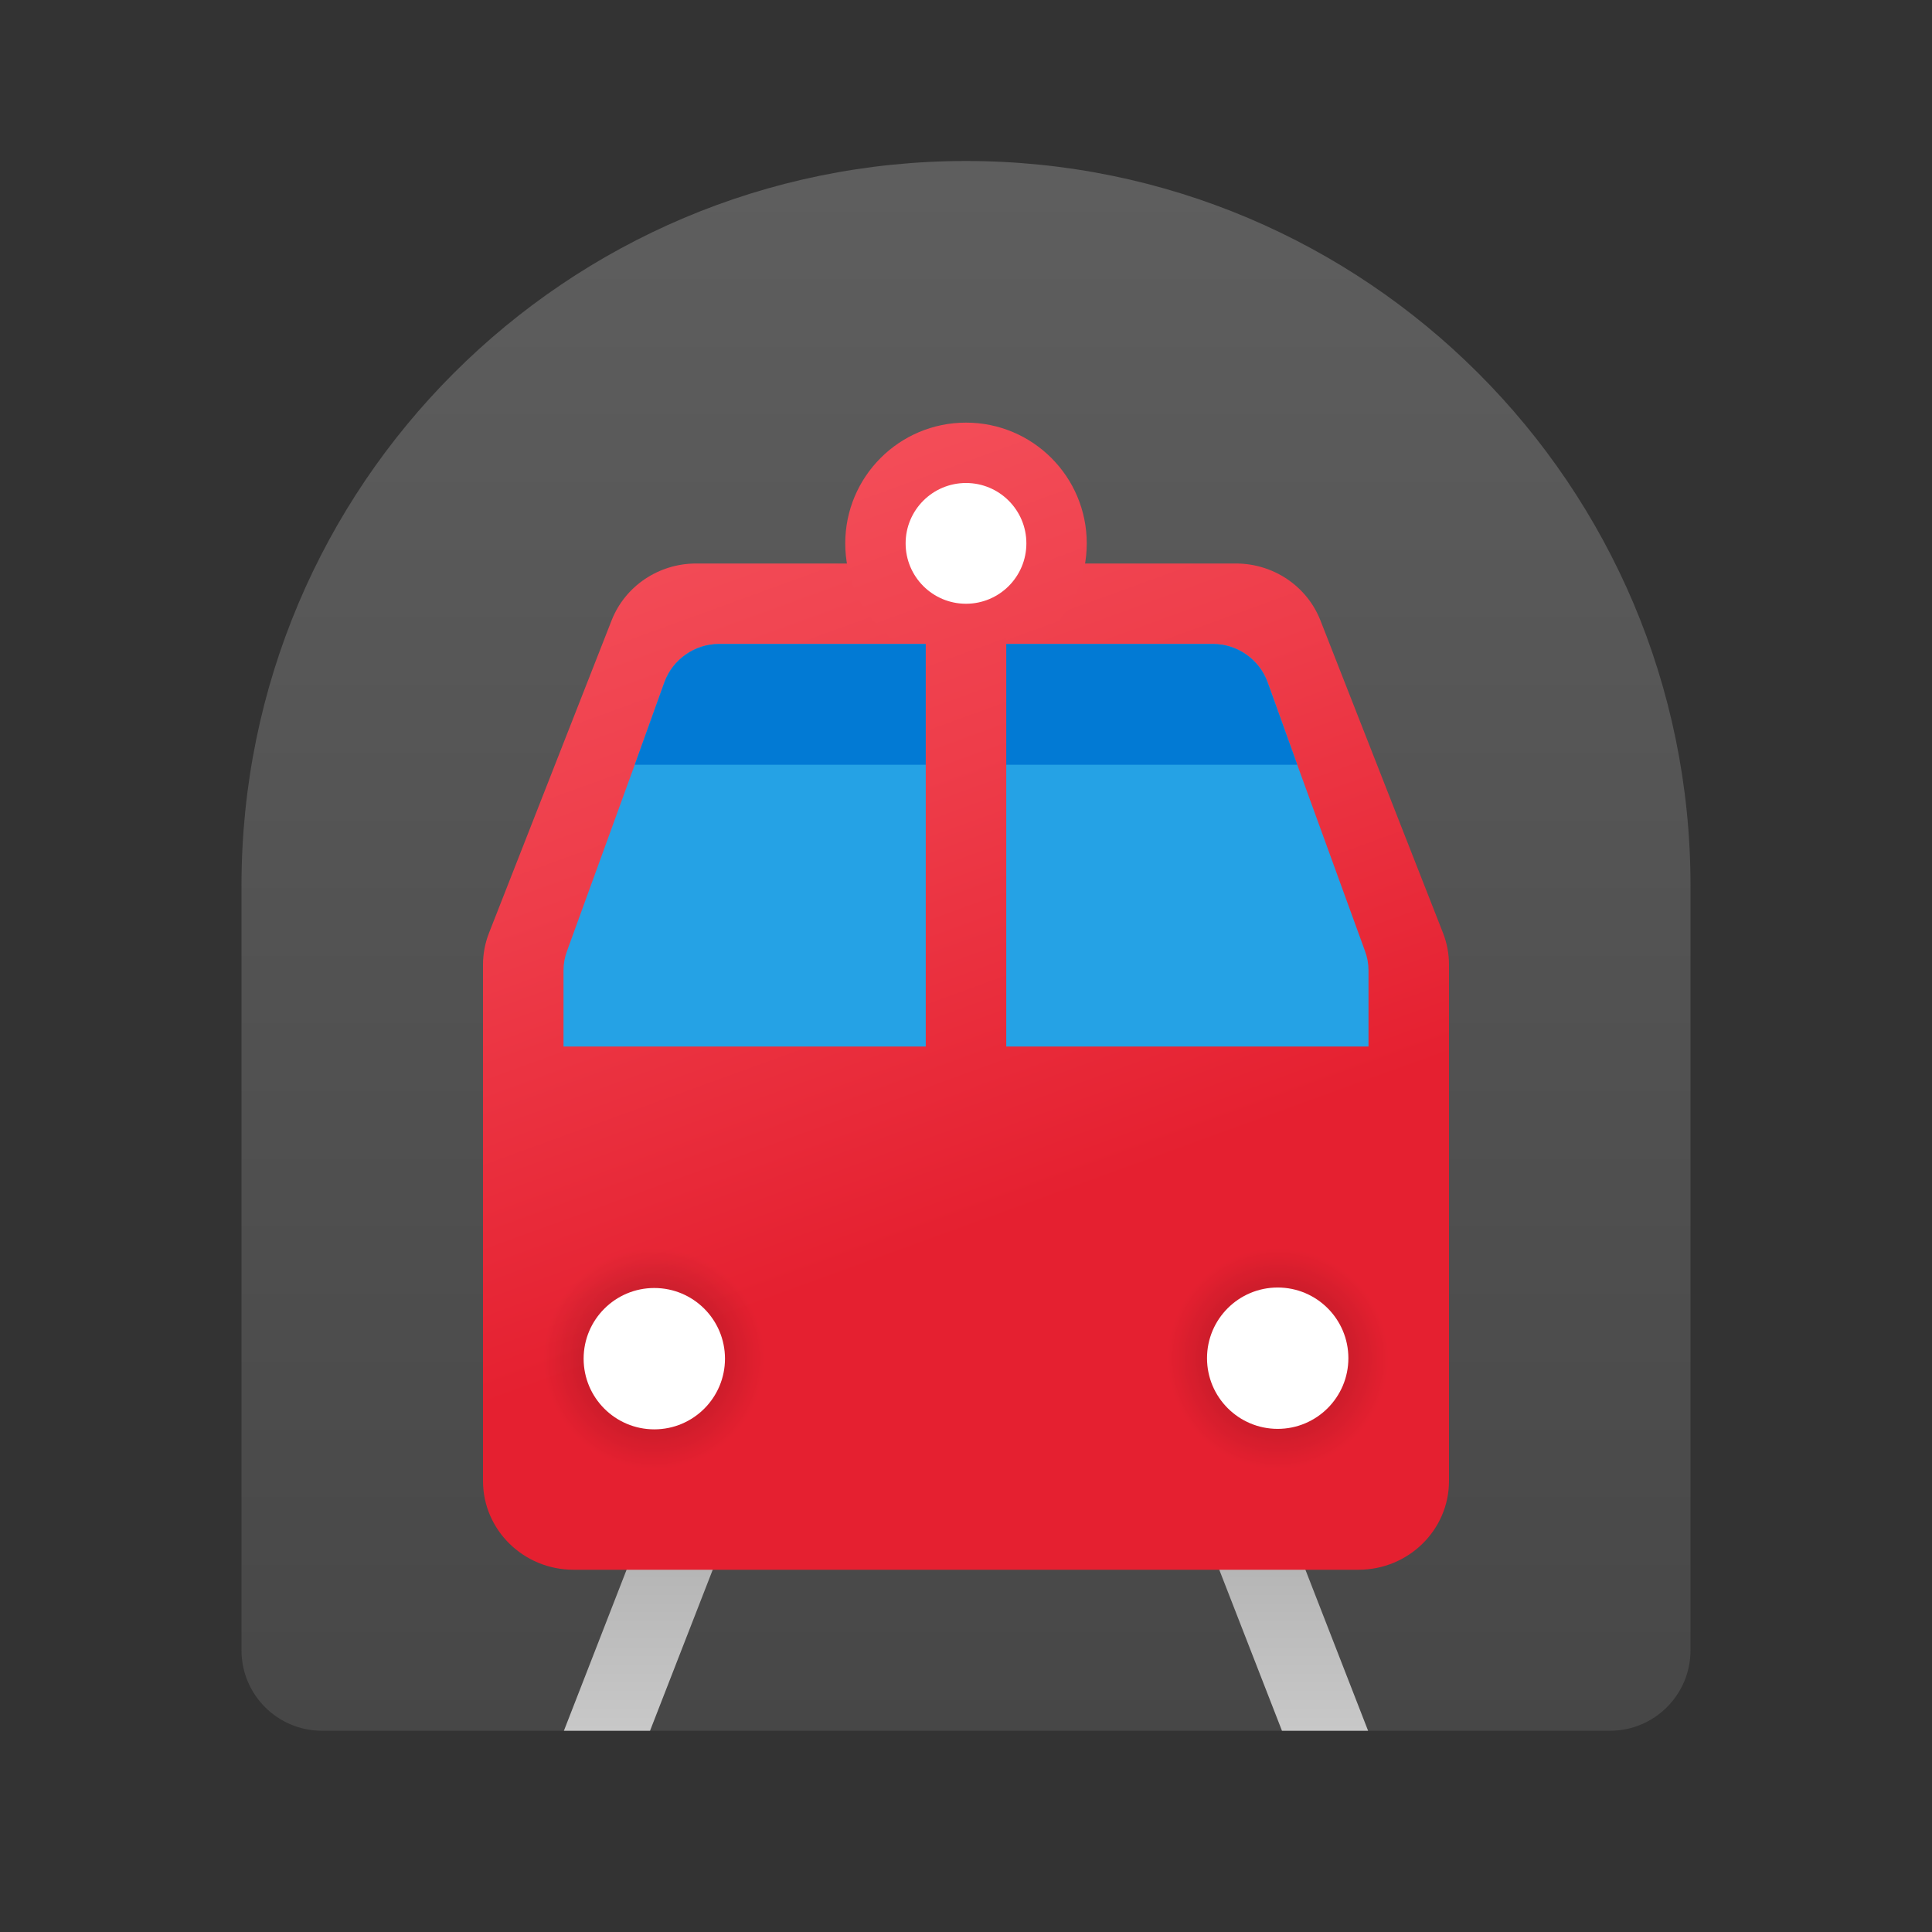 <svg xmlns="http://www.w3.org/2000/svg" viewBox="0 0 48 48"><rect x="0" y="0" width="48" height="48" fill="#333333" stroke="none"/><linearGradient id="VpTr8WaTvbvahbay65rxCa" x1="24" x2="24" y1="45.467" y2="-9.125" gradientUnits="userSpaceOnUse"><stop offset=".002" stop-color="#454545"/><stop offset=".013" stop-color="#464646"/><stop offset=".875" stop-color="#626262"/><stop offset="1" stop-color="#6d6d6d"/></linearGradient><path fill="url(#VpTr8WaTvbvahbay65rxCa)" d="M8,43h32c1.105,0,2-0.895,2-2V22c0-9.941-8.059-18-18-18h0C14.059,4,6,12.059,6,22v19	C6,42.105,6.895,43,8,43z"/><linearGradient id="VpTr8WaTvbvahbay65rxCb" x1="16.504" x2="16.504" y1="43.217" y2="38.42" gradientUnits="userSpaceOnUse"><stop offset="0" stop-color="#c9c9c9"/><stop offset="1" stop-color="#b3b3b3"/></linearGradient><path fill="url(#VpTr8WaTvbvahbay65rxCb)" d="M18.93,35.86L16.15,43h-2.14l3.06-7.86c0.2-0.52,0.78-0.77,1.29-0.57 C18.88,34.77,19.13,35.35,18.93,35.86z"/><linearGradient id="VpTr8WaTvbvahbay65rxCc" x1="31.496" x2="31.496" y1="43.217" y2="38.42" gradientUnits="userSpaceOnUse"><stop offset="0" stop-color="#c9c9c9"/><stop offset="1" stop-color="#b3b3b3"/></linearGradient><path fill="url(#VpTr8WaTvbvahbay65rxCc)" d="M33.99,43h-2.14l-2.78-7.14c-0.2-0.51,0.05-1.09,0.57-1.29c0.51-0.2,1.09,0.05,1.29,0.57 L33.99,43z"/><linearGradient id="VpTr8WaTvbvahbay65rxCd" x1="17.072" x2="24.089" y1="11.348" y2="30.627" gradientUnits="userSpaceOnUse"><stop offset="0" stop-color="#f44f5a"/><stop offset=".443" stop-color="#ee3d4a"/><stop offset="1" stop-color="#e52030"/></linearGradient><path fill="url(#VpTr8WaTvbvahbay65rxCd)" d="M30.705,14H17.295c-0.931,0-1.766,0.562-2.1,1.414l-3.045,7.763 C12.051,23.429,12,23.698,12,23.968v12.826C12,38.012,13.007,39,14.25,39h19.5c1.243,0,2.25-0.988,2.25-2.206V23.968 c0-0.271-0.051-0.539-0.15-0.792l-3.045-7.763C32.471,14.562,31.636,14,30.705,14z"/><radialGradient id="VpTr8WaTvbvahbay65rxCe" cx="16.25" cy="-1201.75" r="2.75" gradientTransform="matrix(1 0 0 -1 0 -1168)" gradientUnits="userSpaceOnUse"><stop offset=".486"/><stop offset="1" stop-opacity="0"/></radialGradient><circle cx="16.25" cy="33.75" r="2.75" fill="url(#VpTr8WaTvbvahbay65rxCe)" opacity=".15"/><radialGradient id="VpTr8WaTvbvahbay65rxCf" cx="31.75" cy="-1201.75" r="2.75" gradientTransform="matrix(1 0 0 -1 0 -1168)" gradientUnits="userSpaceOnUse"><stop offset=".486"/><stop offset="1" stop-opacity="0"/></radialGradient><circle cx="31.75" cy="33.75" r="2.75" fill="url(#VpTr8WaTvbvahbay65rxCf)" opacity=".15"/><circle cx="16.256" cy="33.756" r="1.756" fill="#fff"/><circle cx="31.744" cy="33.744" r="1.756" fill="#fff"/><linearGradient id="VpTr8WaTvbvahbay65rxCg" x1="22.578" x2="29.533" y1="9.593" y2="28.702" gradientUnits="userSpaceOnUse"><stop offset="0" stop-color="#f44f5a"/><stop offset=".443" stop-color="#ee3d4a"/><stop offset="1" stop-color="#e52030"/></linearGradient><circle cx="24" cy="13.5" r="3" fill="url(#VpTr8WaTvbvahbay65rxCg)"/><circle cx="24" cy="13.5" r="1.5" fill="#fff"/><path fill="#25a2e5" d="M34,24.11V26H14v-1.89c0-0.17,0.03-0.33,0.09-0.49L15.77,19l0.05-0.14l0.69-1.92 c0.21-0.56,0.75-0.94,1.35-0.94h12.28c0.6,0,1.14,0.38,1.35,0.94l0.69,1.92L32.23,19l1.68,4.62C33.97,23.78,34,23.94,34,24.11z"/><path fill="#027ad4" d="M32.23,19H15.77l0.05-0.14l0.69-1.92c0.21-0.56,0.75-0.94,1.35-0.94h12.28 c0.6,0,1.14,0.38,1.35,0.94l0.69,1.92L32.23,19z"/><linearGradient id="VpTr8WaTvbvahbay65rxCh" x1="20.081" x2="27.002" y1="10.482" y2="29.499" gradientUnits="userSpaceOnUse"><stop offset="0" stop-color="#f44f5a"/><stop offset=".443" stop-color="#ee3d4a"/><stop offset="1" stop-color="#e52030"/></linearGradient><rect width="2" height="11.5" x="23" y="15.5" fill="url(#VpTr8WaTvbvahbay65rxCh)"/></svg>